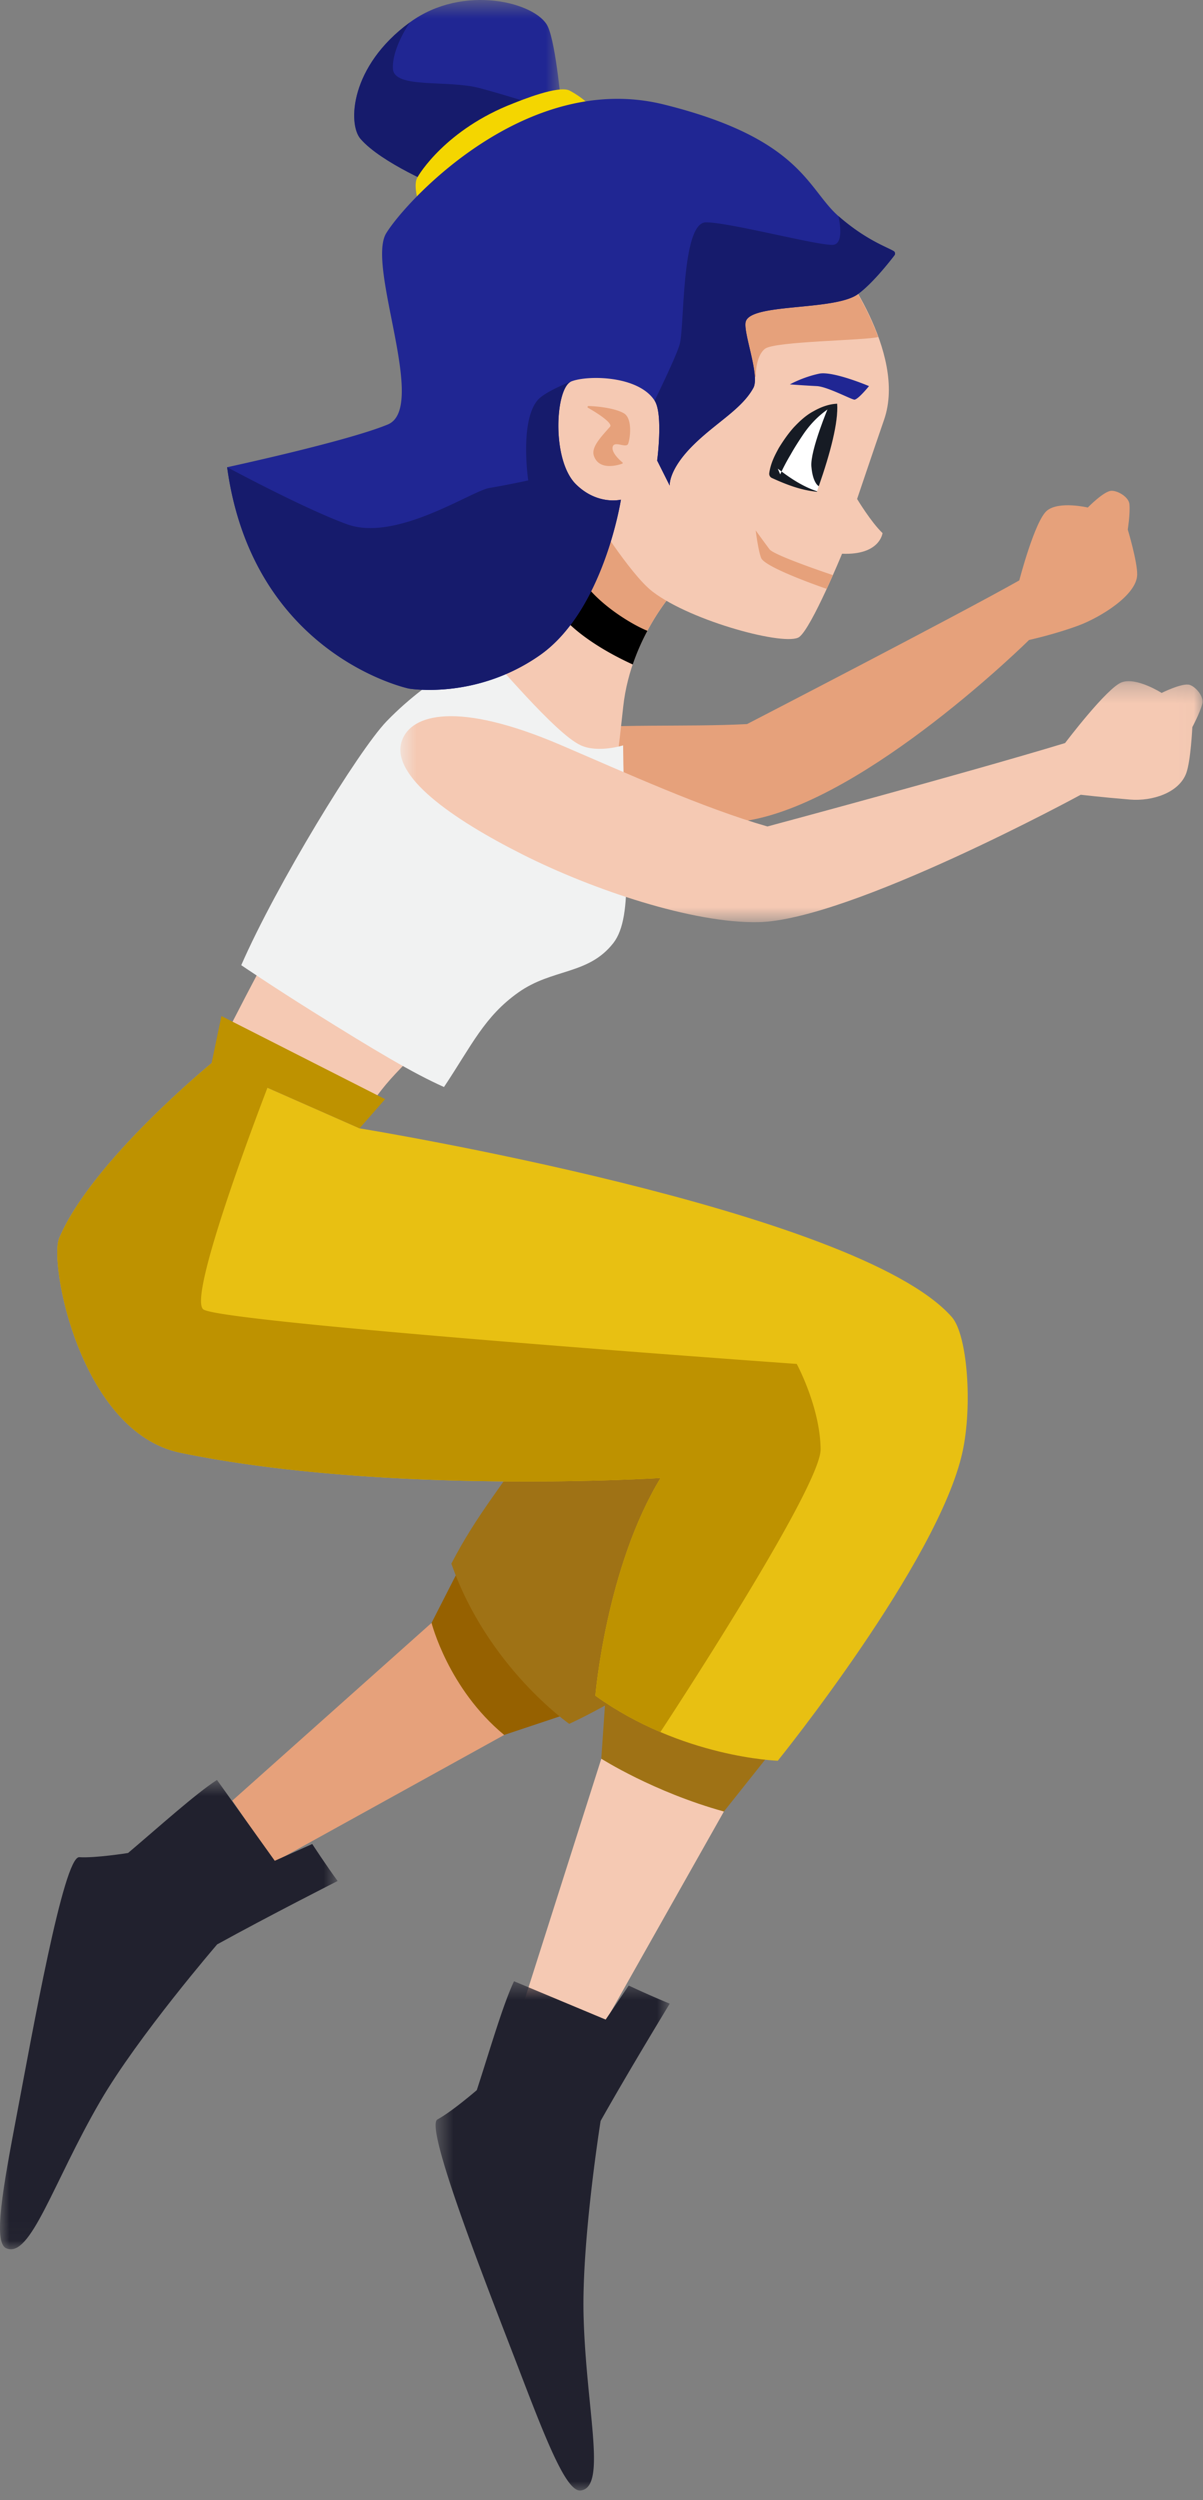 <svg xmlns="http://www.w3.org/2000/svg" xmlns:xlink="http://www.w3.org/1999/xlink" width="65" height="135" viewBox="0 0 65 135">
    <rect x="0" y="0" width="65" height="135" fill="#808080" stroke="none"/>
    <defs>
        <path id="a" d="M0 .63h18.243v25.344H0z"/>
        <path id="c" d="M.136.519h11.227v10.104H.136z"/>
        <path id="e" d="M.634.3h43.342v13.015H.634z"/>
        <path id="g" d="M.537.498h12.65V28H.537z"/>
    </defs>
    <g fill="none" fill-rule="evenodd">
        <path fill="#E6A17B" d="M27.241 93.682l-12.423 6.864-2.264-3.318 10.764-9.597z"/>
        <path fill="#966100" d="M30.593 92.565l-5.864-7.7-1.411 2.766s.897 3.554 3.923 6.05l3.352-1.116z"/>
        <path fill="#9F7215" d="M28.535 78.006c-1.261 2.066-2.756 3.73-4.147 6.426 1.948 5.575 6.368 8.65 6.368 8.65s14.179-6.356 12.083-15.017l-14.304-.059z"/>
        <g transform="translate(0 95.481)">
            <mask id="b" fill="#fff">
                <use xlink:href="#a"/>
            </mask>
            <path fill="#21212E" d="M11.737 9.508c2.77-1.528 6.506-3.422 6.506-3.422-.584-.79-1.372-1.997-1.372-1.997l-2.025.907L11.723.63c-1.175.763-3.054 2.464-4.804 3.945 0 0-1.785.283-2.637.226-.85-.055-2.572 9.693-3.355 13.803-.782 4.11-1.3 7-.593 7.314 1.316.585 2.52-3.53 5.08-7.932 2.047-3.52 6.323-8.48 6.323-8.48" mask="url(#b)"/>
        </g>
        <path fill="#E6A17B" d="M55.603 34.556s-8.727 8.627-15.133 9.738c-9.61 1.665-18.502 2.324-18.834-1.191-.141-1.494 2.378-3.03 8.103-3.666 3.51-.39 7.247-.164 10.625-.339 0 0 11.395-5.886 14.71-7.759 0 0 .842-3.239 1.499-3.769.656-.53 2.202-.165 2.202-.165s.872-.894 1.277-.904c.357-.009.938.343.973.722.047.521-.09 1.368-.09 1.368s.52 1.733.509 2.435c-.016 1.122-2.031 2.325-3.16 2.746-1.27.474-2.681.784-2.681.784"/>
        <path fill="#F5C9B3" d="M36.8 31.494s-2.697 2.683-3.128 6.679c-.432 3.996-.893 7.79-1.605 9.242-.47.96-6.425 6.037-10.67 10.533-1.561 1.654-2.043 2.94-2.043 2.94l-7.922-3.481s3.22-6.472 4.962-9.217c4.909-7.733 9.204-12.033 11.304-14.066 2.979-2.882 6.256-5.993 6.256-5.993l2.847 3.363z"/>
        <path fill="#F1F2F2" d="M13.035 52.117c1.889-4.324 6.325-11.59 7.858-13.174 2.47-2.553 5.288-3.76 5.288-3.76.475.351 3.79 4.422 5.205 5.065.93.423 2.282 0 2.282 0 .044 5.556.62 9.209-.53 10.676-1.351 1.726-3.288 1.362-5.127 2.663-1.84 1.301-2.522 2.859-4.022 5.109-1.68-.752-3.671-1.935-7.136-4.1-2.143-1.34-3.818-2.479-3.818-2.479"/>
        <path fill="#E6A17B" d="M30.926 31.778c.614-1.119 1.777-3.445 1.777-3.445l4.098 3.161s-1.055 1.048-1.95 2.81c0 0-.832-.066-2.345-1.012-1.054-.658-1.58-1.514-1.58-1.514"/>
        <path fill="#000" d="M34.98 34.062c-.872-.353-2.76-1.494-3.593-2.854a16.99 16.99 0 0 1-1.23 1.755c.414.73 1.823 1.91 4.032 2.917.229-.672.504-1.281.792-1.818"/>
        <path fill="#F5C9B3" d="M39.114 97.816l-7.635 13.52-3.726-1.501 4.737-14.871z"/>
        <path fill="#9F7215" d="M41.718 94.542l-8.947-3.69-.282 4.112s2.822 1.8 6.625 2.852l2.605-3.274z"/>
        <path fill="#E8C012" d="M9.74 78.442C4.343 77.328 2.632 68.2 3.199 66.857c1.753-4.15 8.233-9.45 8.233-9.45l7.994 3.52s26.876 4.374 32.001 10.187c.855.97 1.12 4.805.58 7.28-1.298 5.94-9.982 16.68-9.982 16.68s-5.181-.158-9.857-3.512c0 0 .581-6.924 3.523-11.755 0 0-14.806.936-25.951-1.365"/>
        <g transform="translate(19 -.519)">
            <mask id="d" fill="#fff">
                <use xlink:href="#c"/>
            </mask>
            <path fill="#202693" d="M11.363 6.598s-.303-3.674-.767-4.654C9.989.663 6.04-.392 3.142 1.73-.091 4.097-.213 7.21.475 8.01c1.123 1.31 4.278 2.612 4.278 2.612l6.61-4.025z" mask="url(#d)"/>
        </g>
        <path fill="#161B6C" d="M30.363 6.079l-6.61 4.025s-3.155-1.302-4.278-2.611c-.688-.801-.566-3.915 2.667-6.281 0 0-.965 1.383-.913 2.49.05 1.108 2.905.592 4.684 1.054 1.159.302 4.45 1.323 4.45 1.323"/>
        <path fill="#F5C9B3" d="M45.212 14.106s3.822 4.896 2.558 8.553c-.548 1.583-1.459 4.284-1.459 4.284s.75 1.25 1.374 1.842c0 0-.135 1.202-2.187 1.114 0 0-1.625 3.96-2.307 4.492-.683.53-5.81-.824-7.927-2.441-1.24-.946-3.336-4.357-3.336-4.357s-6.198-1.34-3.406-8c3.052-7.281 11.213-7.771 16.69-5.487"/>
        <path fill="#E6A17B" d="M38.588 18.072c1.694 2.664 2.248 2.264 2.248 2.264s-.03-1.099.501-1.506c.53-.406 5.447-.446 6.114-.633-.842-2.259-2.239-4.09-2.239-4.09-2.382-.995-5.273-1.462-8.03-1.075-.032 1.814.651 3.854 1.406 5.04"/>
        <path fill="#F4D600" d="M22.596 10.886S24.34 9.614 28 7.711c2.178-1.132 3.848-2.03 3.848-2.03s-.305-.376-1.064-.786c-.59-.318-2.692.546-3.06.69-3.6 1.394-5.102 3.823-5.203 4.057-.178.418.075 1.244.075 1.244"/>
        <path fill="#FFF" d="M44.138 26.538s1.198-3.316 1.096-4.74c0 0-1.193.231-2.223 1.641-.986 1.35-1.147 2.118-1.147 2.118s1.253.795 2.274.981"/>
        <path fill="#161B24" d="M45.234 21.798c-.788.404-1.39 1.001-1.85 1.682-.229.343-.465.706-.667 1.07-.21.35-.417.742-.56 1.067v.001l-.133-.313c.634.488 1.33.961 2.116 1.22.008.001.013.01.011.017a.015.015 0 0 1-.016.01c-.844-.077-1.647-.384-2.43-.743a.246.246 0 0 1-.14-.26l.007-.054v-.004c.088-.517.292-.905.513-1.31.241-.388.49-.752.797-1.097.317-.336.658-.657 1.066-.875.397-.226.837-.392 1.286-.41"/>
        <path fill="#161B24" d="M45.234 21.798c.07.992-.363 2.645-.993 4.456 0 0-.326-.149-.401-1.068-.071-.863.938-3.249.938-3.249l.456-.139z"/>
        <path fill="#E6A17B" d="M44.998 31.053s-.2.468-.33.744c0 0-3.326-1.132-3.542-1.669-.16-.4-.295-1.489-.295-1.489s.32.45.747 1.021c.25.336 3.42 1.393 3.42 1.393M31.771 22.02c-.047-.028-.025-.097.03-.096.453.011 1.418.108 1.907.392.478.278.345 1.347.232 1.646-.103.274-.798-.22-.843.208-.03.296.382.672.534.798a.04.04 0 0 1-.012.07c-.266.092-1.256.377-1.53-.425-.16-.468.393-1.026.874-1.573.148-.169-.565-.667-1.192-1.02"/>
        <path fill="#202693" d="M46.953 20.848s-.554.69-.776.732c-.126.023-1.472-.707-2.048-.732a63.592 63.592 0 0 1-1.451-.092s.69-.388 1.576-.578c.74-.16 2.699.67 2.699.67M36.187 26.225l-.68-1.357s.335-2.508-.137-3.235c-.885-1.366-3.632-1.38-4.498-1.038-.867.339-1.093 4.247.256 5.565 1.167 1.138 2.421.82 2.421.82s-.928 5.999-4.399 8.412c-3.47 2.416-7.06 1.788-7.06 1.788s-8.426-1.776-9.818-11.952c0 0 6.496-1.4 8.682-2.308 2.186-.907-1.176-8.556-.084-10.33 1.091-1.771 7.57-8.79 14.998-6.948 7.428 1.84 7.755 4.556 9.43 6.023 1.461 1.28 2.593 1.662 2.984 1.892a.153.153 0 0 1 .045.23c-.306.4-1.209 1.539-1.975 2.097-1.257.916-5.8.47-6.06 1.492-.148.578.775 2.904.415 3.567-.62 1.14-2 1.864-3.224 3.067-1.392 1.367-1.296 2.215-1.296 2.215"/>
        <path fill="#161B6C" d="M30.872 20.594c-.867.34-1.093 4.248.257 5.565 1.166 1.14 2.42.822 2.42.822s-.928 5.997-4.4 8.412c-3.47 2.414-7.06 1.786-7.06 1.786s-8.425-1.774-9.816-11.952c0 0 4.21 2.266 6.498 3.088 2.65.951 6.694-1.799 7.663-1.964 1.187-.203 2.107-.412 2.107-.412s-.47-3.175.505-4.328c.402-.476 1.826-1.017 1.826-1.017M35.37 21.632c.472.728.137 3.236.137 3.236l.68 1.356s-.096-.847 1.296-2.215c1.223-1.203 2.603-1.926 3.223-3.066.361-.663-.563-2.989-.415-3.566.261-1.023 4.804-.578 6.061-1.494.766-.558 1.67-1.697 1.975-2.096a.154.154 0 0 0-.045-.23c-.39-.23-1.523-.612-2.985-1.892 0 0 .355 1.416-.235 1.548-.59.131-5.607-1.208-6.918-1.207-1.31.001-1.16 5.441-1.404 6.524-.132.59-1.37 3.102-1.37 3.102"/>
        <g transform="translate(21 36.481)">
            <mask id="f" fill="#fff">
                <use xlink:href="#e"/>
            </mask>
            <path fill="#F5C9B3" d="M37.392 6.434s-12.475 6.786-17.427 6.879c-3.545.067-8.95-1.754-12.706-3.643C3.422 7.74.057 5.396.717 3.512c.5-1.427 2.991-2.158 8.578.234 3.502 1.499 7.68 3.4 11.17 4.4 0 0 10.61-2.845 16.083-4.504 0 0 2.267-3 3.068-3.284.8-.285 2.148.577 2.148.577S42.891.375 43.28.5c.342.11.777.639.684 1.01-.128.51-.54 1.27-.54 1.27s-.085 1.82-.328 2.485c-.39 1.062-1.832 1.528-3.04 1.428-1.559-.13-2.663-.26-2.663-.26" mask="url(#f)"/>
        </g>
        <g transform="translate(23 106.481)">
            <mask id="h" fill="#fff">
                <use xlink:href="#g"/>
            </mask>
            <path fill="#21212E" d="M9.453 8.042c1.552-2.755 3.734-6.332 3.734-6.332A51.748 51.748 0 0 1 10.97.732L9.725 2.57 4.773.5C4.175 1.764 3.472 4.2 2.762 6.38c0 0-1.371 1.18-2.124 1.58-.753.4 2.908 9.597 4.404 13.503 1.495 3.908 2.575 6.64 3.34 6.534 1.428-.195.288-4.328.15-9.418-.11-4.07.92-10.537.92-10.537" mask="url(#h)"/>
        </g>
        <path fill="#BE9200" d="M19.426 60.928l1.38-1.576-8.842-4.488-.532 2.543z"/>
        <path fill="#BE9200" d="M11.432 57.407s-6.48 5.3-8.232 9.45c-.568 1.344 1.143 10.47 6.54 11.585 11.145 2.3 25.95 1.365 25.95 1.365-2.941 4.83-3.522 11.755-3.522 11.755a18.332 18.332 0 0 0 3.513 1.964s8.68-13.173 8.658-15.27c-.023-2.271-1.29-4.608-1.29-4.608S11.905 71.437 10.983 70.7c-.921-.737 3.686-12.532 3.686-12.532l-3.237-.761z"/>
    </g>
</svg>
